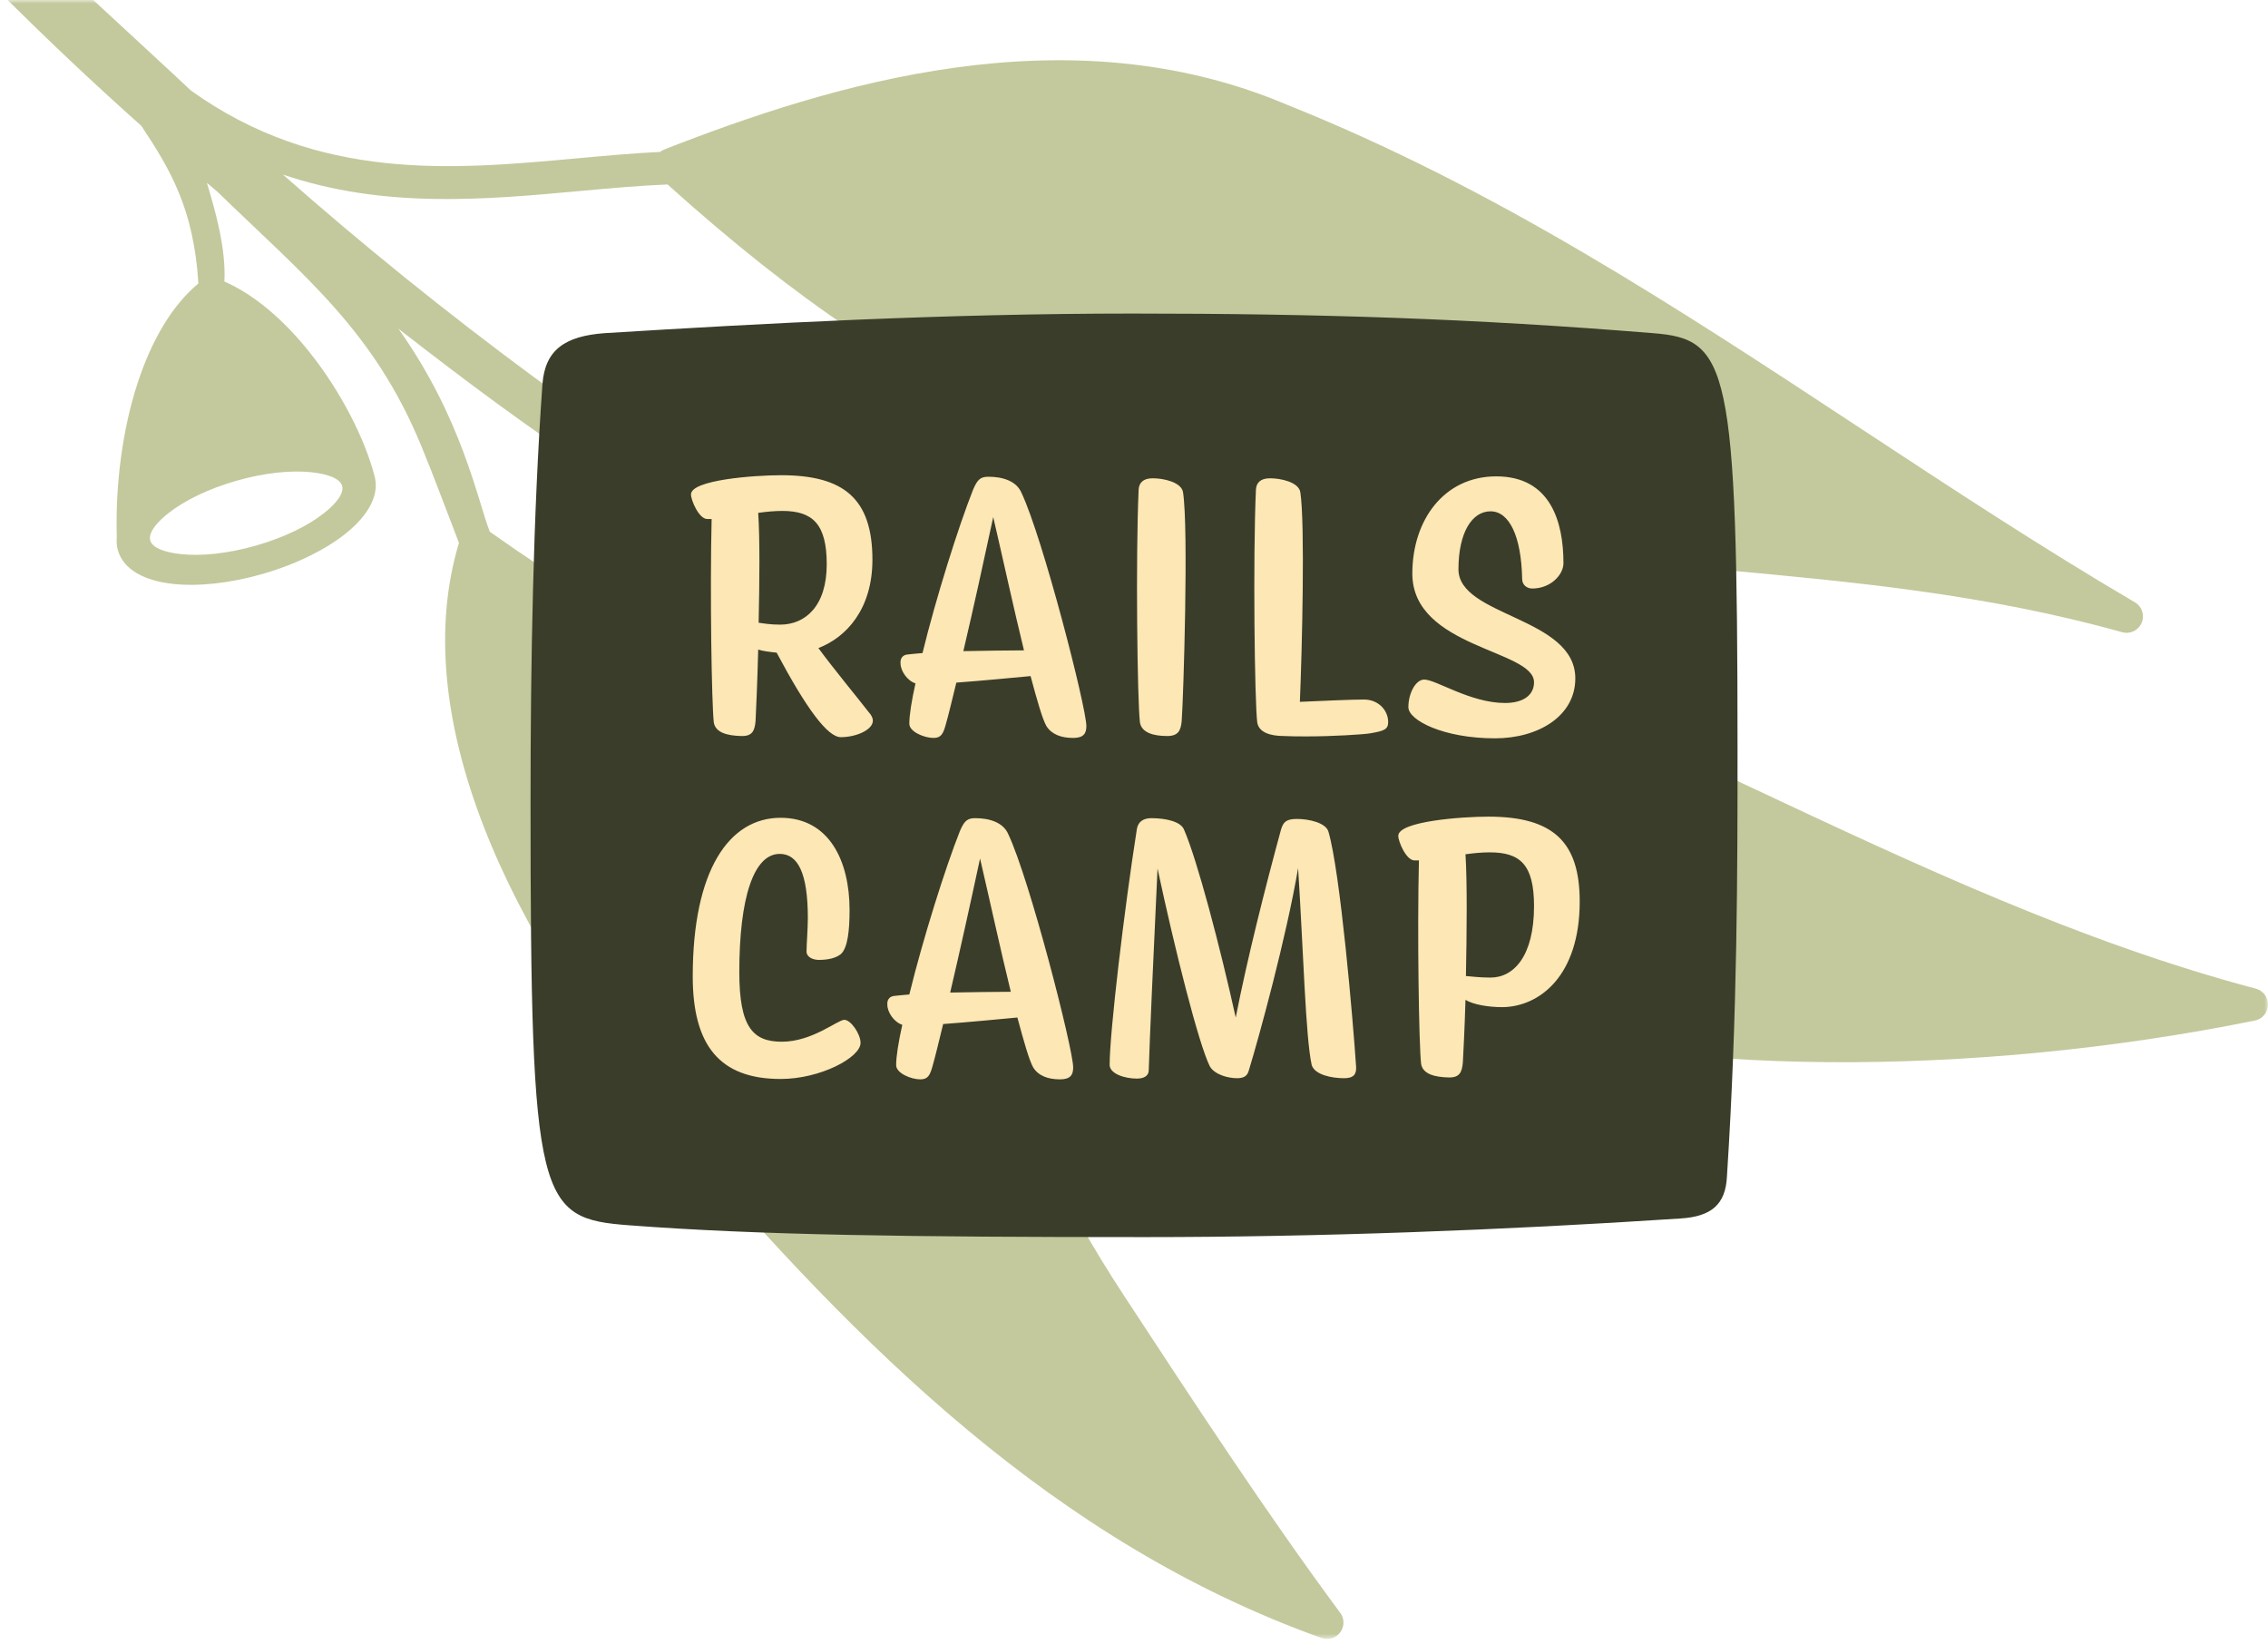 <svg width="320" height="232" viewBox="0 0 320 232" fill="none" xmlns="http://www.w3.org/2000/svg">
<mask id="mask0" mask-type="alpha" maskUnits="userSpaceOnUse" x="0" y="0" width="320" height="232">
<rect width="320" height="231.241" fill="#C4C4C4"/>
</mask>
<g mask="url(#mask0)">
<path fill-rule="evenodd" clip-rule="evenodd" d="M19.945 17.758C13.004 11.569 6.346 5.279 0 -1.078L0.009 -12.457C4.54 -7.798 22.113 8.206 26.95 12.784C44.953 25.67 63.9 23.94 81.37 22.342C85.375 21.977 89.31 21.619 93.137 21.431C93.321 21.287 93.522 21.169 93.731 21.092L93.73 21.086C105.585 16.451 119.725 11.614 134.779 9.541C149.947 7.45 165.995 8.182 181.492 14.738C210.951 26.497 236.687 43.437 262.423 60.377C275.233 68.808 288.048 77.238 301.214 84.97C302.315 85.618 302.685 87.035 302.038 88.136C301.488 89.076 300.369 89.486 299.371 89.179C280.214 83.813 261.329 82.074 242.414 80.335C229.838 79.178 217.256 78.017 204.47 75.791C180.331 71.58 161.93 67.434 144.799 60.055C127.985 52.812 112.504 42.5 94.19 26.024C90.163 26.188 86.024 26.563 81.799 26.95C68.408 28.172 54.192 29.473 39.917 24.628C62.25 44.322 87.242 62.881 114.108 79.29C120.948 79.718 127.893 79.314 134.843 78.909C138.604 78.687 142.367 78.471 146.036 78.379C175.935 77.649 214.496 95.777 241.832 108.629L247.332 111.21C270.348 122.017 293.665 132.964 318.281 139.481C319.107 139.699 319.774 140.369 319.954 141.256C320.206 142.507 319.399 143.724 318.147 143.977C298.219 148.02 277.306 150.011 257.828 149.848C238.671 149.691 220.846 147.459 206.636 143.052C186.748 137.935 167.596 129.17 151.37 118.92C133.943 107.912 119.848 95.147 111.799 83.297C88.416 70.09 76.49 62.163 56.207 46.37C65.185 58.989 67.366 70.545 69.105 75.018C74.421 78.767 79.056 81.784 83.359 84.59C94.711 91.99 103.792 97.908 116.461 111.204C134.547 130.182 141.275 156.377 158.447 182.572C168.592 198.048 178.736 213.524 188.987 227.392C189.513 228.001 189.707 228.874 189.415 229.685C188.984 230.89 187.661 231.519 186.455 231.088C148.843 217.622 121.263 190.061 95.408 159.857C71.111 131.48 57.492 100.635 64.758 76.59C62.915 71.836 61.236 67.264 59.443 62.916C52.698 46.559 42.973 39.005 30.69 27.063C30.191 26.642 29.692 26.22 29.194 25.799C30.292 29.495 31.904 34.885 31.662 39.715C36.085 41.659 40.217 45.36 43.665 49.678C48.135 55.278 51.502 61.969 52.835 67.13C53.59 69.77 52.01 72.67 48.832 75.225C46.057 77.462 41.968 79.535 37.229 80.919L37.083 80.962C32.391 82.317 27.89 82.759 24.391 82.375C20.325 81.93 17.421 80.328 16.646 77.677C16.47 77.075 16.416 76.459 16.478 75.837C16.263 68.269 17.287 60.547 19.427 54.012C21.368 48.077 24.249 43.09 27.993 39.995C27.344 29.606 24.148 24.072 19.945 17.758ZM45.699 72.409C47.565 70.939 48.566 69.53 48.269 68.533C47.972 67.54 46.35 66.885 43.971 66.627C41.1 66.313 37.335 66.688 33.366 67.825L33.362 67.826C29.389 68.959 26.014 70.621 23.771 72.39C22.283 73.566 21.341 74.698 21.177 75.615C21.177 75.703 21.168 75.792 21.15 75.879C21.148 76.013 21.167 76.141 21.202 76.267C21.498 77.26 23.121 77.915 25.5 78.173C28.37 78.486 32.136 78.112 36.104 76.975L36.108 76.974C40.082 75.84 43.453 74.179 45.695 72.41L45.699 72.409Z" fill="#C3C99C"/>
<path fill-rule="evenodd" clip-rule="evenodd" d="M233.216 47.002C207.662 44.927 185.895 44.237 159.781 44.237C133.295 44.237 107.685 45.618 85.302 47.002C79.706 47.417 76.908 49.353 76.535 54.194C75.229 72.59 74.856 93.2 74.856 113.256C74.856 169.965 75.976 171.902 88.846 172.87C107.125 174.253 128.389 174.53 161.59 174.53C186.025 174.53 211.952 173.562 237.133 171.902C241.423 171.625 243.475 169.965 243.662 165.954C245.154 142.855 245.154 122.384 245.154 105.648C245.154 51.29 243.848 47.832 233.216 47.002Z" fill="#3A3D29"/>
<path fill-rule="evenodd" clip-rule="evenodd" d="M142.246 117.65C141.502 115.97 139.518 115.428 137.597 115.428C136.481 115.428 136.047 115.807 135.427 117.27C133.382 122.418 130.221 132.443 128.299 140.3C127.431 140.355 126.688 140.463 126.068 140.517C125.448 140.626 125.138 141.113 125.2 141.764C125.2 142.793 126.13 144.202 127.308 144.581C126.75 147.074 126.44 149.079 126.44 150.271C126.44 151.409 128.547 152.276 129.849 152.276C130.903 152.276 131.213 151.734 131.584 150.379C131.956 149.079 132.452 147.02 133.072 144.473C136.729 144.202 141.192 143.769 143.547 143.552C144.477 147.02 145.221 149.621 145.779 150.596C146.523 151.789 147.886 152.276 149.56 152.276C151.047 152.276 151.419 151.626 151.419 150.596C151.419 147.995 145.283 124.044 142.246 117.65ZM118.63 134.611C119.621 133.744 119.869 131.197 119.869 128.379C119.869 121.497 117.018 115.374 110.138 115.374C102.886 115.374 97.741 122.743 97.741 137.753C97.741 147.453 101.522 152.222 110.138 152.222C115.778 152.222 121.419 149.187 121.419 147.128C121.419 145.882 120.055 143.877 119.126 143.877C118.196 143.877 114.601 146.966 110.324 146.966C106.295 146.966 104.311 145.015 104.311 137.158C104.311 126.591 106.357 120.467 110.014 120.467C112.555 120.467 113.981 123.123 113.981 129.517C113.981 130.926 113.795 133.364 113.795 134.231C113.795 135.044 114.725 135.423 115.53 135.423C116.894 135.423 117.948 135.153 118.63 134.611ZM162.081 150.976C162.204 146.749 162.762 134.394 163.32 122.527C165.738 133.852 169.085 147.182 170.696 150.434C171.378 151.626 173.3 152.114 174.539 152.114C175.655 152.114 176.027 151.68 176.213 150.976C177.638 146.315 181.481 132.28 183.155 122.472C183.899 134.177 184.209 146.424 185.077 150.271C185.51 151.626 187.866 152.114 189.663 152.114C191.027 152.114 191.399 151.517 191.337 150.488C190.903 143.985 189.106 123.014 187.432 117.324C187.06 116.078 184.705 115.536 182.969 115.536C181.419 115.536 181.048 116.024 180.738 117.053C178.506 125.236 175.965 135.315 174.353 143.552C172.122 133.473 168.899 121.226 167.039 116.999C166.543 115.861 164.374 115.428 162.452 115.428C161.399 115.428 160.593 115.861 160.407 116.945C158.609 128.379 156.564 145.665 156.564 150.217C156.564 151.517 158.733 152.168 160.407 152.168C161.399 152.168 162.081 151.789 162.081 150.976ZM199.581 121.389C198.403 121.388 197.287 118.733 197.287 117.921C197.287 115.861 206.275 115.211 209.994 115.211C219.23 115.211 222.887 118.842 222.887 127.187C222.887 137.645 217.246 142.034 211.978 142.089C209.932 142.089 207.825 141.709 206.771 141.059C206.647 145.286 206.461 148.754 206.399 149.892C206.275 151.246 205.965 152.059 204.354 152.005C202.37 151.951 200.759 151.517 200.511 150.109C200.201 147.562 199.953 131.468 200.201 121.389H199.581ZM134.064 140.029C135.427 134.231 136.977 127.187 138.279 121.118C139.642 126.97 141.192 134.123 142.618 139.921C140.386 139.921 137.225 139.975 134.064 140.029ZM210.304 137.916C208.693 137.916 207.639 137.753 206.833 137.699C206.957 131.414 207.019 124.423 206.771 120.522C207.949 120.359 209.065 120.251 210.18 120.251C214.457 120.251 216.441 121.93 216.441 127.837C216.441 134.882 213.589 137.916 210.304 137.916ZM200.945 95.872C199.767 95.872 198.713 97.768 198.713 99.773C198.713 101.616 203.672 104.163 210.924 104.163C217.06 104.163 222.267 101.02 222.267 95.709C222.267 87.039 205.779 86.985 205.779 80.32C205.779 75.117 207.701 72.137 210.304 72.137C212.908 72.137 214.643 75.551 214.767 81.674C214.767 82.541 215.449 83.029 216.193 83.029C218.796 83.029 220.594 81.078 220.594 79.453C220.594 73.654 218.796 67.206 211.11 67.206C203.734 67.206 199.271 73.384 199.271 80.915C199.271 91.428 216.441 91.645 216.441 96.251C216.441 98.094 214.891 99.177 212.35 99.177C207.453 99.177 202.618 95.872 200.945 95.872ZM144.105 69.482C143.361 67.802 141.378 67.26 139.456 67.26C138.341 67.26 137.907 67.639 137.287 69.103C135.242 74.251 132.08 84.275 130.159 92.133C129.291 92.187 128.547 92.295 127.927 92.35C127.308 92.458 126.998 92.946 127.06 93.596C127.06 94.625 127.989 96.034 129.167 96.414C128.609 98.906 128.299 100.911 128.299 102.103C128.299 103.241 130.407 104.108 131.708 104.108C132.762 104.108 133.072 103.566 133.444 102.212C133.816 100.911 134.312 98.852 134.932 96.305C138.589 96.034 143.052 95.601 145.407 95.384C146.337 98.852 147.081 101.453 147.638 102.428C148.382 103.621 149.746 104.108 151.419 104.108C152.907 104.108 153.279 103.458 153.279 102.428C153.279 99.827 147.143 75.876 144.105 69.482ZM99.787 73.221C98.609 73.221 97.493 70.566 97.493 69.753C97.493 67.694 106.481 67.043 110.2 67.043C119.002 67.043 123.093 70.295 123.093 78.965C123.093 85.901 119.436 89.911 115.468 91.428C117.7 94.463 120.985 98.419 122.535 100.424C122.969 100.911 123.155 101.29 123.155 101.67C123.155 102.971 120.799 104 118.63 104C116.77 104 113.795 99.99 109.58 92.078C108.588 91.97 107.658 91.862 106.977 91.645C106.853 96.468 106.667 100.478 106.605 101.724C106.481 103.079 106.171 103.892 104.559 103.838C102.576 103.783 100.964 103.35 100.716 101.941C100.406 99.394 100.158 83.354 100.406 73.221H99.787ZM177.205 69.048C176.771 78.477 177.019 99.069 177.39 101.941C177.638 103.35 179.25 103.838 181.172 103.838C182.101 103.892 183.155 103.892 184.457 103.892C187.99 103.892 192.391 103.621 193.32 103.458C195.242 103.133 195.862 102.916 195.862 101.887C195.862 100.153 194.436 98.69 192.453 98.69C190.779 98.69 187.06 98.852 183.403 99.015C183.713 91.753 184.147 73.763 183.465 69.428C183.217 68.019 180.738 67.477 179.188 67.477C177.824 67.477 177.267 68.127 177.205 69.048ZM160.655 69.048C160.221 78.477 160.469 99.069 160.841 101.941C161.089 103.35 162.7 103.838 164.684 103.838C166.233 103.838 166.605 103.079 166.729 101.724C166.977 98.419 167.721 74.522 166.915 69.428C166.667 68.019 164.188 67.477 162.638 67.477C161.275 67.477 160.717 68.127 160.655 69.048ZM135.923 91.862C137.287 86.064 138.837 79.019 140.138 72.95C141.502 78.802 143.052 85.955 144.477 91.753C142.246 91.753 139.085 91.808 135.923 91.862ZM110.076 88.123C108.712 88.123 107.782 87.96 107.039 87.852C107.163 82.108 107.225 75.984 106.977 72.354C108.154 72.191 109.27 72.083 110.386 72.083C114.663 72.083 116.646 73.925 116.646 79.615C116.646 85.522 113.609 88.123 110.076 88.123Z" fill="#FCE7B5"/>
</g>
</svg>
